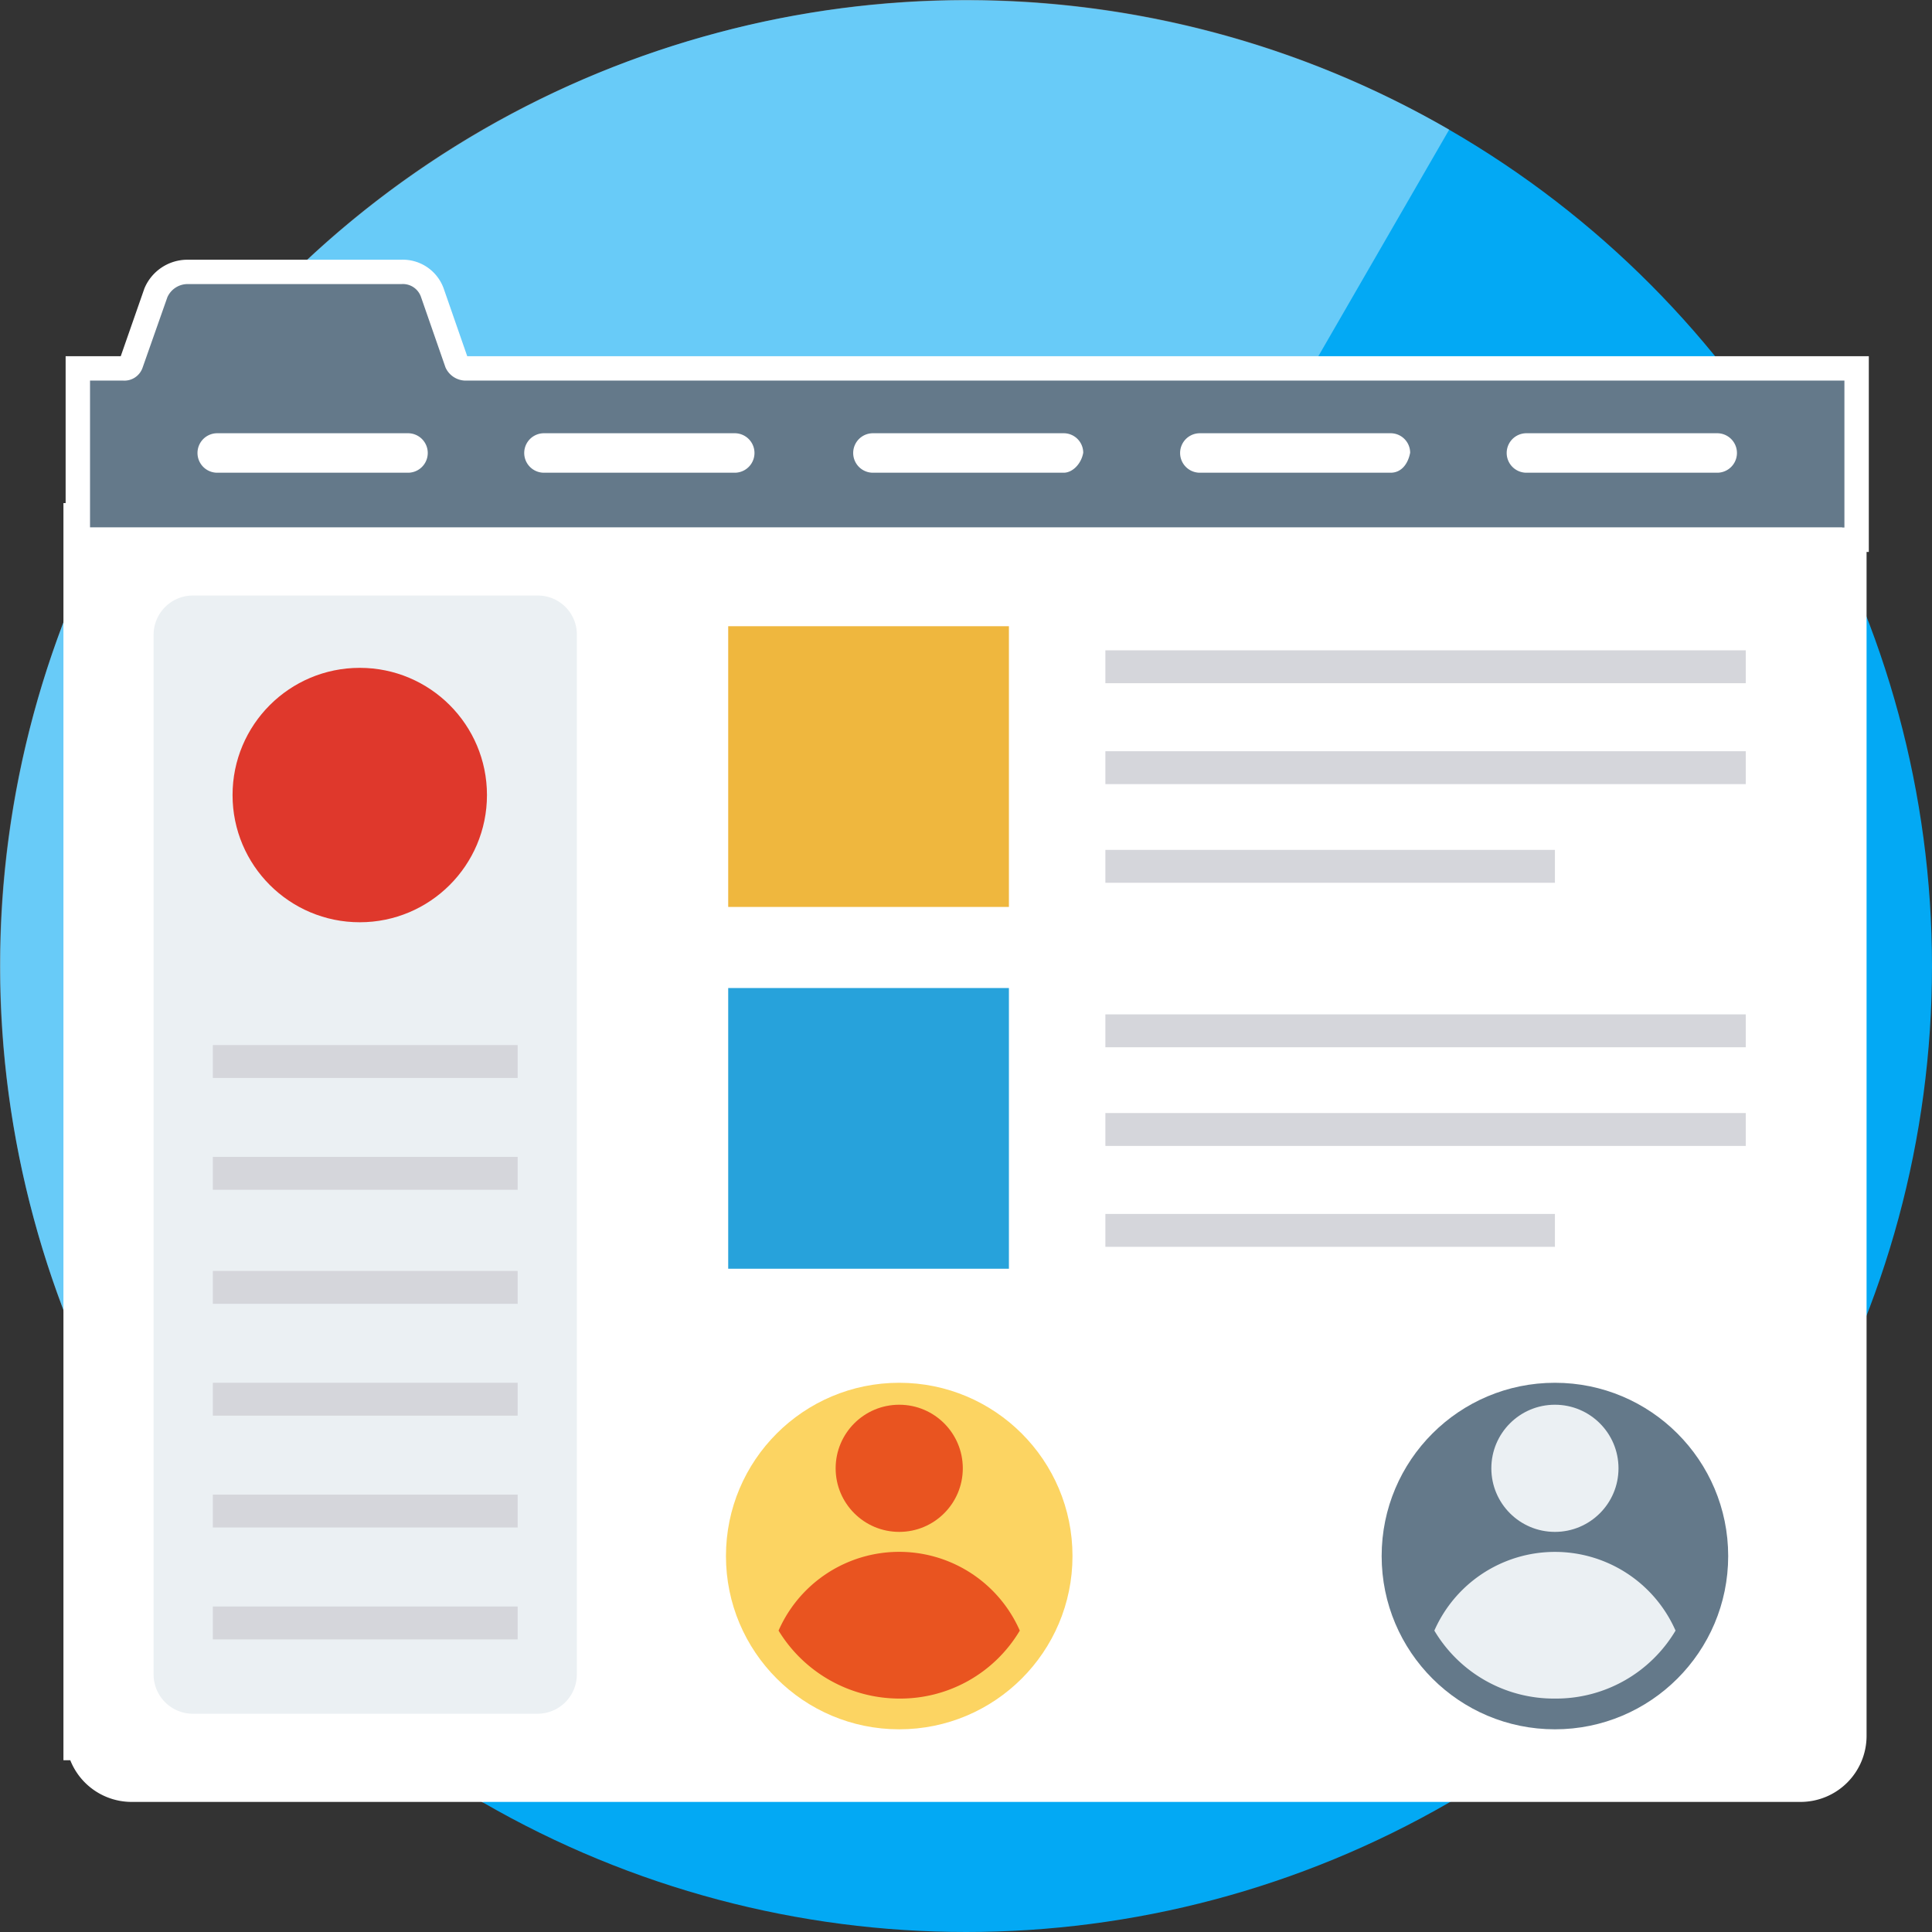 <svg xmlns="http://www.w3.org/2000/svg" viewBox="0 0 395.95 395.95"><rect x="0" y="0" width="395.95" height="395.95" fill="#333333" stroke="none"/><defs><style>.a{fill:#03a9f4;}.b,.c,.e{fill:#fff;}.b{opacity:0.4;}.c{stroke:#fff;stroke-miterlimit:10;stroke-width:10px;}.d{fill:#64798a;}.f{fill:#ebf0f3;}.g{fill:#df382c;}.h{fill:#d5d6db;}.i{fill:#efb73e;}.j{fill:#27a2db;}.k{fill:#fcd462;}.l{fill:#e95420;}</style></defs><title>a8</title><circle class="a" cx="198" cy="198" r="197.95"/><path class="b" d="M146.77,6.79C41.17,35.09-21.5,143.63,6.79,249.23A197.36,197.36,0,0,0,99,369.43L297,26.57A197.37,197.37,0,0,0,146.77,6.79Z"/><path class="c" d="M91.26,75.3l-5-14.38a3.91,3.91,0,0,0-4-2.69h-44a4.55,4.55,0,0,0-4,2.69L29.24,75.3a3.94,3.94,0,0,1-4,2.7H18.45v30.11H18V355.75h.45A8.53,8.53,0,0,0,27,364.29H369a8.53,8.53,0,0,0,8.54-8.54V108.11H378V78H95.3A4.55,4.55,0,0,1,91.26,75.3Z"/><path class="d" d="M378,78H95.3a4.55,4.55,0,0,1-4-2.7l-5-14.38a3.92,3.92,0,0,0-4-2.7h-44a4.55,4.55,0,0,0-4,2.7L29.24,75.3a3.94,3.94,0,0,1-4,2.7H18.45v30.11H378V78Z"/><path class="e" d="M18.45,355.75A8.53,8.53,0,0,0,27,364.29H369a8.53,8.53,0,0,0,8.54-8.54V108.11H18V355.75Z"/><path class="e" d="M83.62,96.88H44.52a4,4,0,1,1,0-8.09h39.1a4,4,0,0,1,0,8.09Z"/><path class="e" d="M150.58,96.88h-39.1a4,4,0,0,1,0-8.09h39.1a4,4,0,1,1,0,8.09Z"/><path class="e" d="M218,96.88H178.9a4,4,0,1,1,0-8.09H218a4,4,0,0,1,4,4C221.6,95.08,219.8,96.88,218,96.88Z"/><path class="e" d="M285,96.88h-39.1a4,4,0,1,1,0-8.09H285a4,4,0,0,1,4,4C288.56,95.08,287.21,96.88,285,96.88Z"/><path class="e" d="M351.93,96.88h-39.1a4,4,0,0,1,0-8.09h39.1a4,4,0,1,1,0,8.09Z"/><path class="f" d="M110.13,122.05H39.57a8.05,8.05,0,0,0-8.09,8.08v213a8.06,8.06,0,0,0,8.09,8.09h70.56a8.06,8.06,0,0,0,8.09-8.09V129.69A8,8,0,0,0,110.13,122.05Z"/><circle class="g" cx="73.73" cy="162.94" r="26.07"/><rect class="h" x="43.62" y="214.18" width="62.47" height="6.74"/><rect class="h" x="43.62" y="237.1" width="62.47" height="6.74"/><rect class="h" x="43.62" y="260.47" width="62.47" height="6.74"/><rect class="h" x="43.62" y="283.39" width="62.47" height="6.74"/><rect class="h" x="43.62" y="306.31" width="62.47" height="6.74"/><rect class="h" x="43.62" y="329.24" width="62.47" height="6.74"/><rect class="i" x="149.24" y="128.34" width="57.53" height="57.53"/><rect class="j" x="149.24" y="202.49" width="57.53" height="57.53"/><circle class="d" cx="318.67" cy="318.9" r="35.51"/><circle class="f" cx="318.67" cy="300.92" r="13.03"/><path class="f" d="M318.67,348.11a28.48,28.48,0,0,0,24.72-13.93,27,27,0,0,0-49.43,0A28.48,28.48,0,0,0,318.67,348.11Z"/><circle class="k" cx="184.29" cy="318.9" r="35.51"/><circle class="l" cx="184.29" cy="300.92" r="13.03"/><path class="l" d="M184.29,348.11A28.48,28.48,0,0,0,209,334.18a27,27,0,0,0-49.44,0A29.05,29.05,0,0,0,184.29,348.11Z"/><rect class="h" x="226.54" y="133.28" width="131.24" height="6.74"/><rect class="h" x="226.54" y="153.96" width="131.24" height="6.74"/><rect class="h" x="226.54" y="174.18" width="92.13" height="6.74"/><rect class="h" x="226.54" y="207.89" width="131.24" height="6.74"/><rect class="h" x="226.54" y="228.11" width="131.24" height="6.74"/><rect class="h" x="226.54" y="248.79" width="92.13" height="6.74"/></svg>